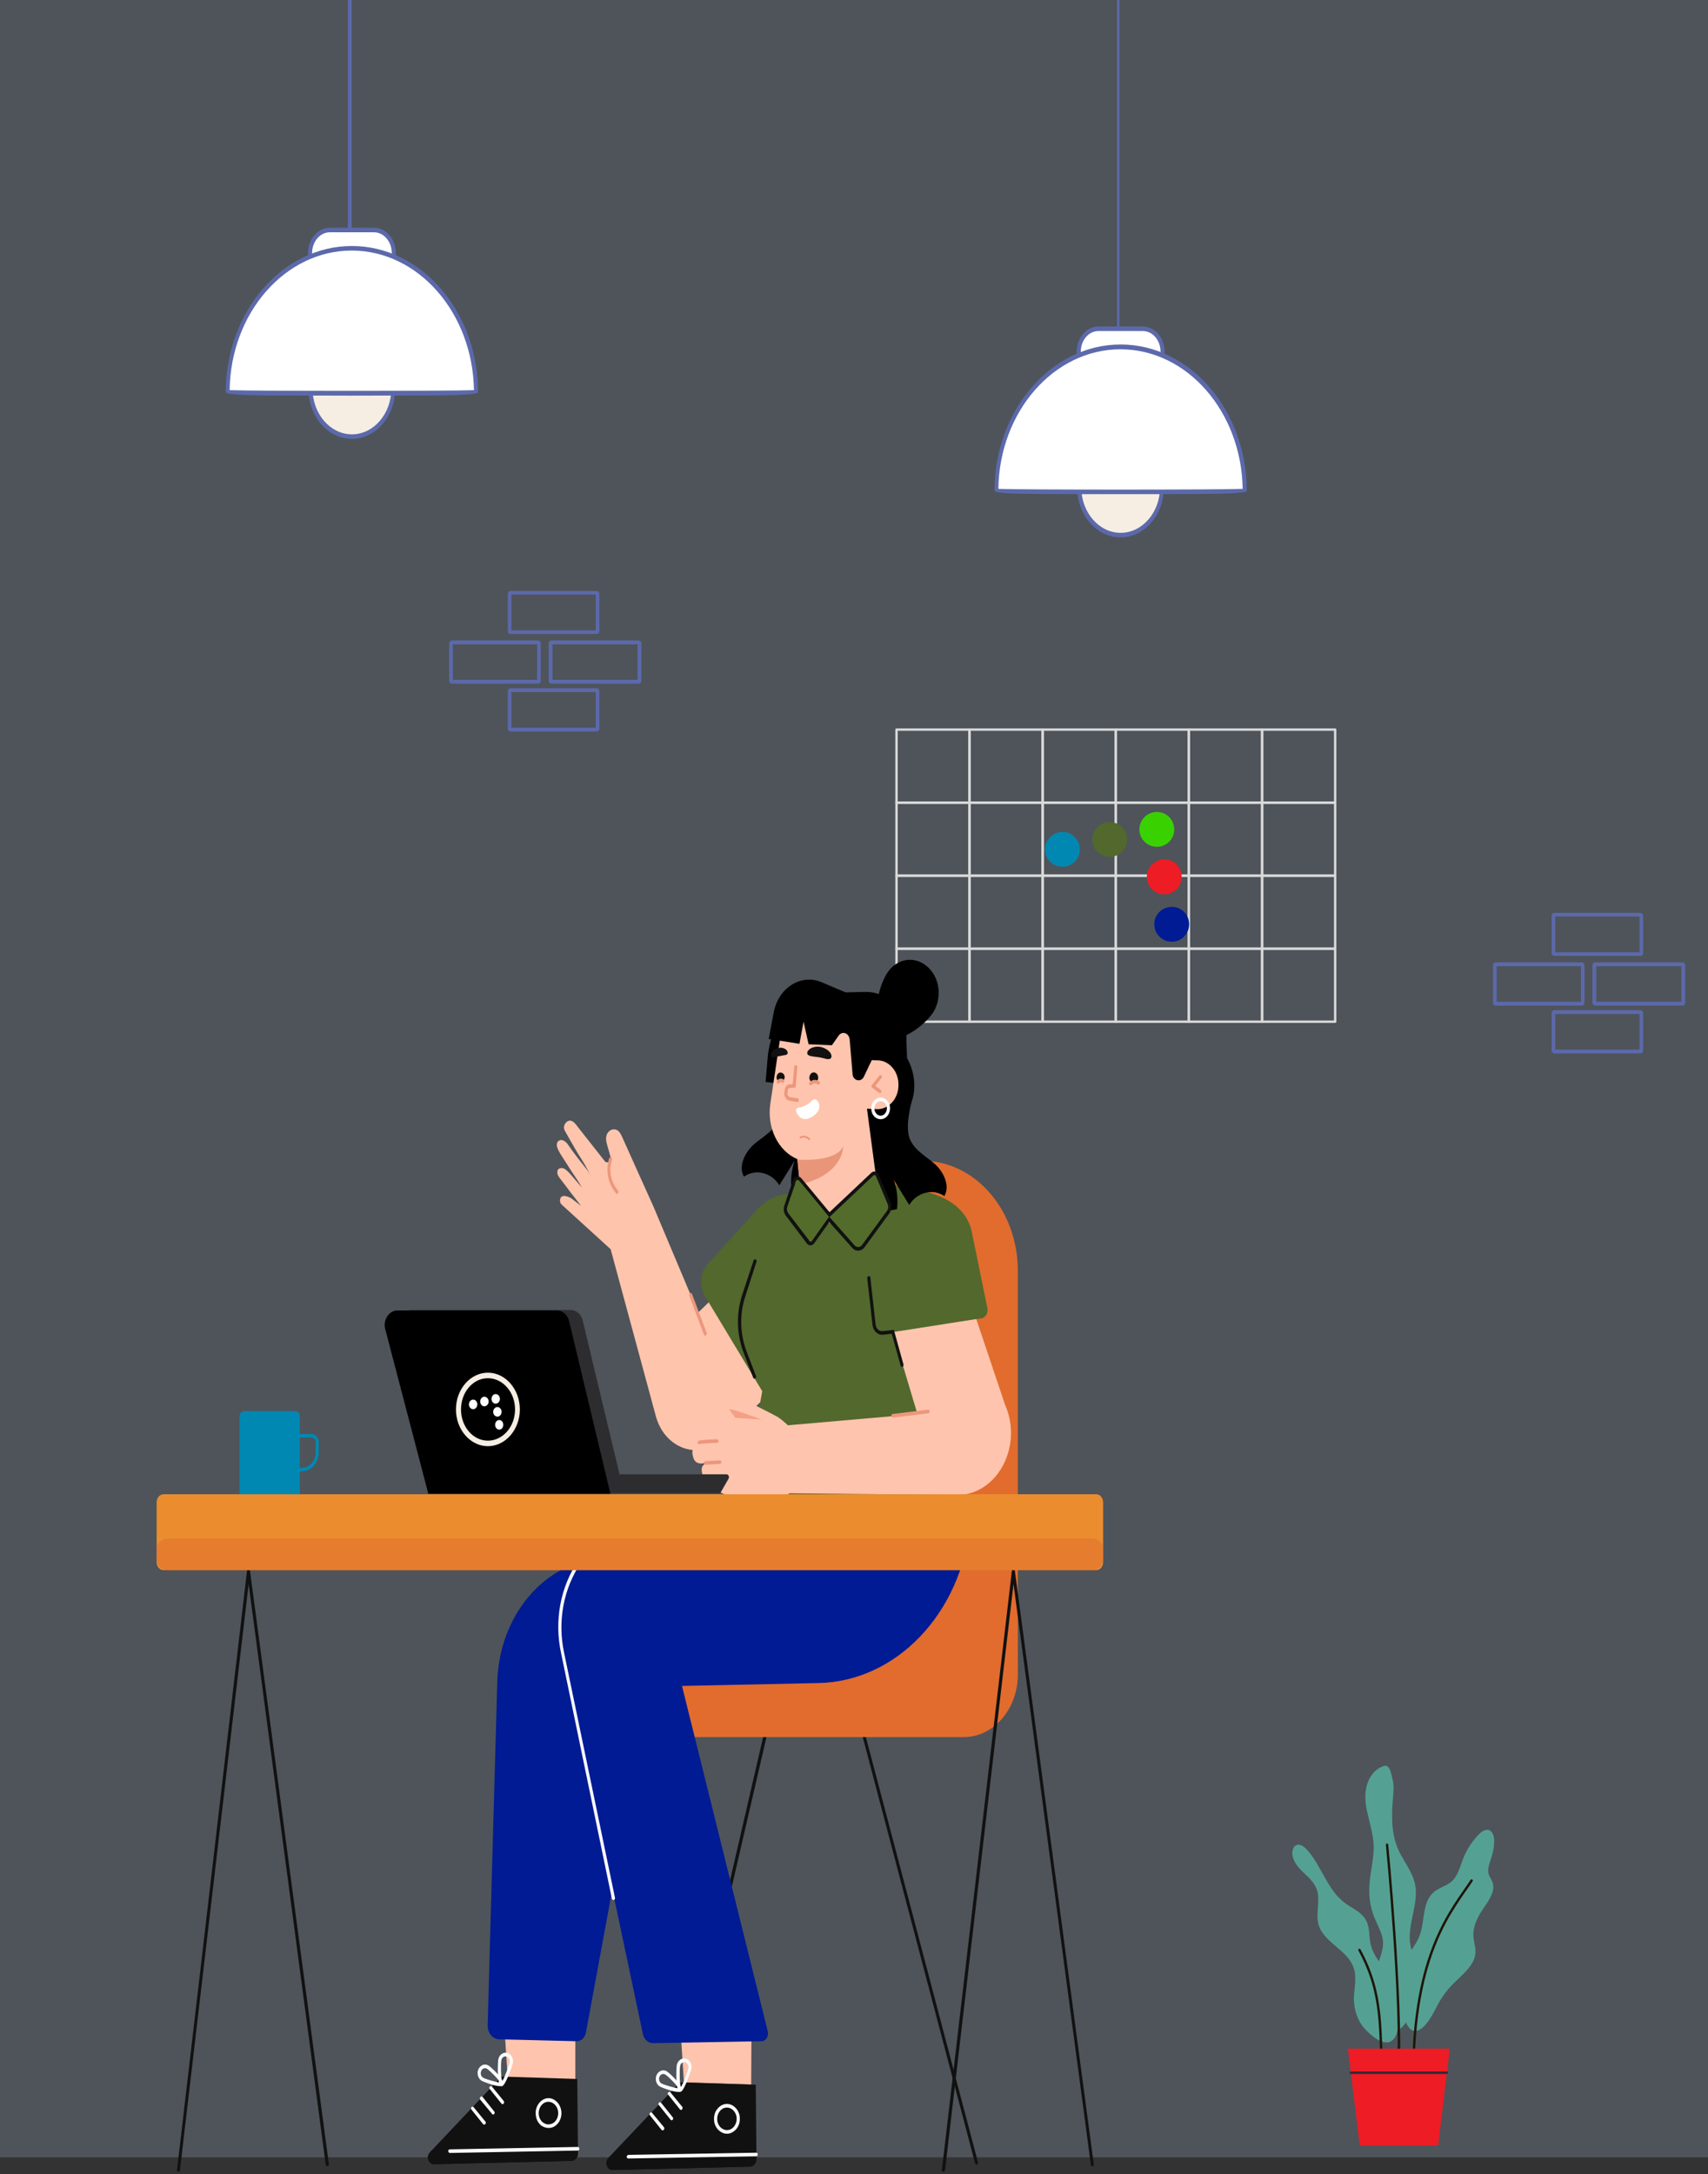 <svg version="1.2" xmlns="http://www.w3.org/2000/svg" viewBox="0 0 711 905" width="711" height="905">
	<rect x="0" y="0" width="711" height="905" fill="#333333" stroke="none"/>
	<title>Expertise-svg</title>
	<defs>
		<clipPath clipPathUnits="userSpaceOnUse" id="cp1">
			<path d="m372.5 303h184v123h-184z"/>
		</clipPath>
		<clipPath clipPathUnits="userSpaceOnUse" id="cp2">
			<path d="m65.21 399.54h394.02v504.5h-394.02z"/>
		</clipPath>
		<clipPath clipPathUnits="userSpaceOnUse" id="cp3">
			<path d="m94-44.07h105v226.77h-105z"/>
		</clipPath>
		<clipPath clipPathUnits="userSpaceOnUse" id="cp4">
			<path d="m621.5 380h80v58.48h-80z"/>
		</clipPath>
		<clipPath clipPathUnits="userSpaceOnUse" id="cp5">
			<path d="m187 246h80v58.48h-80z"/>
		</clipPath>
		<clipPath clipPathUnits="userSpaceOnUse" id="cp6">
			<path d="m538 735h84v158h-84z"/>
		</clipPath>
	</defs>
	<style>
		.s0 { opacity: .2;fill: #bad9f8 } 
		.s1 { fill: none;stroke: #d9d9d9;stroke-linecap: round;stroke-linejoin: round } 
		.s2 { fill: #52682d } 
		.s3 { fill: #39d200 } 
		.s4 { fill: #ee1c25 } 
		.s5 { fill: #001b94 } 
		.s6 { fill: #0188b2 } 
		.s7 { fill: #111111 } 
		.s8 { fill: #e16c2e } 
		.s9 { fill: #ffc4ad } 
		.s10 { opacity: .2;fill: #ffc4ad } 
		.s11 { fill: #ec977d } 
		.s12 { fill: #ffffff } 
		.s13 { opacity: .4;fill: #e06a4b } 
		.s14 { fill: #e06a4b } 
		.s15 { fill: #000000 } 
		.s16 { fill: #e8957a } 
		.s17 { fill: #546c2b } 
		.s18 { fill: #eb8d2e } 
		.s19 { opacity: .5;fill: #e16c2e } 
		.s20 { fill: #2d2d30 } 
		.s21 { fill: #f6eee3 } 
		.s22 { fill: #5c69ab } 
		.s23 { fill: #54a194 } 
		.s24 { fill: none;stroke: #1e1609;stroke-linecap: round;stroke-linejoin: round } 
		.s25 { fill: none;stroke: #332737;stroke-linecap: round;stroke-linejoin: round } 
	</style>
	<path id="Layer" class="s0" d="m-21-2h774v900h-774z"/>
	<g id="Clip-Path" clip-path="url(#cp1)">
		<g id="Layer">
			<path id="Layer" fill-rule="evenodd" class="s1" d="m403.6 303.7h-30.4v30.4h30.4z"/>
			<path id="Layer" fill-rule="evenodd" class="s1" d="m434 303.7h-30.4v30.4h30.4z"/>
			<path id="Layer" fill-rule="evenodd" class="s1" d="m464.5 303.7h-30.4v30.4h30.4z"/>
			<path id="Layer" fill-rule="evenodd" class="s1" d="m494.9 303.7h-30.4v30.4h30.4z"/>
			<path id="Layer" fill-rule="evenodd" class="s1" d="m525.4 303.7h-30.5v30.4h30.5z"/>
			<path id="Layer" fill-rule="evenodd" class="s1" d="m555.8 303.7h-30.4v30.4h30.4z"/>
			<path id="Layer" fill-rule="evenodd" class="s1" d="m403.6 334.1h-30.4v30.4h30.4z"/>
			<path id="Layer" fill-rule="evenodd" class="s1" d="m434 334.1h-30.4v30.4h30.4z"/>
			<path id="Layer" fill-rule="evenodd" class="s1" d="m464.5 334.1h-30.4v30.4h30.4z"/>
			<path id="Layer" fill-rule="evenodd" class="s1" d="m494.9 334.1h-30.4v30.4h30.4z"/>
			<path id="Layer" fill-rule="evenodd" class="s1" d="m525.4 334.1h-30.5v30.4h30.5z"/>
			<path id="Layer" fill-rule="evenodd" class="s1" d="m555.8 334.1h-30.4v30.4h30.4z"/>
			<path id="Layer" fill-rule="evenodd" class="s1" d="m403.6 364.5h-30.4v30.4h30.4z"/>
			<path id="Layer" fill-rule="evenodd" class="s1" d="m434 364.5h-30.4v30.4h30.4z"/>
			<path id="Layer" fill-rule="evenodd" class="s1" d="m464.5 364.5h-30.4v30.4h30.4z"/>
			<path id="Layer" fill-rule="evenodd" class="s1" d="m494.9 364.5h-30.4v30.4h30.4z"/>
			<path id="Layer" fill-rule="evenodd" class="s1" d="m525.4 364.5h-30.5v30.4h30.5z"/>
			<path id="Layer" fill-rule="evenodd" class="s1" d="m555.8 364.5h-30.4v30.4h30.4z"/>
			<path id="Layer" fill-rule="evenodd" class="s1" d="m403.6 394.9h-30.4v30.4h30.4z"/>
			<path id="Layer" fill-rule="evenodd" class="s1" d="m434 394.9h-30.4v30.4h30.4z"/>
			<path id="Layer" fill-rule="evenodd" class="s1" d="m464.5 394.9h-30.4v30.4h30.4z"/>
			<path id="Layer" fill-rule="evenodd" class="s1" d="m494.9 394.9h-30.4v30.4h30.4z"/>
			<path id="Layer" fill-rule="evenodd" class="s1" d="m525.4 394.9h-30.5v30.4h30.5z"/>
			<path id="Layer" fill-rule="evenodd" class="s1" d="m555.8 394.9h-30.4v30.4h30.4z"/>
			<path id="Layer" class="s2" d="m461.9 356.7c-4 0-7.2-3.3-7.2-7.3 0-4 3.2-7.2 7.2-7.2 4 0 7.3 3.2 7.3 7.2 0 4-3.3 7.3-7.3 7.3z"/>
			<path id="Layer" class="s3" d="m481.6 352.5c-4 0-7.3-3.2-7.3-7.2 0-4.1 3.3-7.3 7.3-7.3 4 0 7.2 3.2 7.2 7.3 0 4-3.2 7.2-7.2 7.2z"/>
			<path id="Layer" class="s4" d="m484.7 372.3c-4 0-7.3-3.3-7.3-7.3 0-4 3.3-7.3 7.3-7.3 4 0 7.2 3.3 7.2 7.3 0 4-3.2 7.3-7.2 7.3z"/>
			<path id="Layer" class="s5" d="m487.8 392c-4 0-7.3-3.2-7.3-7.3 0-4 3.3-7.2 7.3-7.2 4 0 7.2 3.2 7.2 7.2 0 4.1-3.2 7.3-7.2 7.3z"/>
			<path id="Layer" class="s6" d="m442.3 360.8c-4 0-7.3-3.2-7.3-7.2 0-4 3.3-7.3 7.3-7.3 4 0 7.2 3.3 7.2 7.3 0 4-3.2 7.2-7.2 7.2z"/>
		</g>
	</g>
	<g id="Clip-Path" clip-path="url(#cp2)">
		<g id="Layer">
			<path id="Layer" class="s7" d="m277 902.7c0 0-0.1 0-0.2 0-0.3-0.1-0.6-0.5-0.4-0.9l42.1-182.3c0.1-0.4 0.5-0.6 0.8-0.5 0.4 0.1 0.6 0.5 0.5 0.9l-42.2 182.3c-0.1 0.3-0.3 0.5-0.6 0.5z"/>
			<path id="Layer" class="s7" d="m406.5 901c-0.3 0-0.6-0.2-0.6-0.5l-47.6-180.6c-0.1-0.4 0.1-0.8 0.4-0.9 0.4-0.1 0.7 0.1 0.8 0.5l47.6 180.6c0.1 0.4-0.1 0.8-0.4 0.9q-0.1 0-0.2 0z"/>
			<path id="Layer" class="s8" d="m384 483.2h-21.2c-21.9 0-39.7 20.5-39.7 45.8v168.1h-39.6v26h117.7c12.4 0 22.5-11.7 22.5-26v-168.1c0-25.3-17.8-45.8-39.7-45.8z"/>
			<path id="Layer" class="s9" d="m308.8 528.8l-18.2 17.6-17.9-42.5q-0.4-0.9-0.8-1.9c-4.3-9.6-8.7-19.2-13-28.9-0.3-0.7-0.7-1.4-1.2-2-0.7-0.8-1.8-1.2-2.8-0.9-1 0.2-1.9 1.1-2.3 2.1-0.5 1.3-0.3 2.8 0.1 4.1 0.5 1.8 1 3.5 1.5 5.3 0.4 1.7-1.4 2.9-2.5 1.6q-5.8-7.3-11.5-14.6c-0.7-1-1.6-2-2.7-2.2-1.5-0.2-3 1.6-2.7 3.3 0.2 0.7 0.5 1.3 0.9 1.9 2.2 3.8 4.2 7.6 6.6 11.2 1.8 2.8 2.6 4.9 4 6.8-0.5-0.6-1.1-1.6-1.6-2.3-2.9-3.7-5.9-7.4-8.6-11.4-0.5-0.6-1.2-1.1-1.8-1.3-0.4-0.2-0.9-0.2-1.3 0-0.4 0.1-0.8 0.4-1 0.9-0.3 0.6-0.2 1.2-0.1 1.8 0.3 1 0.8 1.9 1.3 2.8 1.5 2.4 3.1 4.8 4.6 7.2 1.6 2.4 3.3 4.8 4.7 7.4-0.4-0.7-1-1.3-1.5-1.9q-1.6-1.9-3.2-3.7c-1.1-1.2-2.3-2.8-3.9-3-0.7 0-1.5 0.3-1.8 1-0.1 0.4-0.1 0.8-0.1 1.1 0.2 1.2 1 2.1 1.7 3q1 1.3 2 2.6 1.9 2.6 3.9 5.1 1.2 1.5 2.3 3l-3.6-2.8c-1.4-1.1-4.3-2.2-5-0.4-0.4 1-0.1 2.2 0.7 2.8l20.2 18.4 18.9 69.8c3.9 13.6 18.5 18.3 27.9 9l28.5-27.9-20.7-42.1z"/>
			<path id="Layer" class="s10" d="m308.8 528.8l-18.2 17.6-17.9-42.5q-0.4-0.9-0.8-1.9c-4.3-9.6-8.7-19.2-13-28.9-0.3-0.7-0.7-1.4-1.2-2-0.7-0.8-1.8-1.2-2.8-0.9-1 0.2-1.9 1.1-2.3 2.1-0.5 1.3-0.3 2.8 0.1 4.1 0.5 1.8 1 3.5 1.5 5.3 0.4 1.7-1.4 2.9-2.5 1.6q-5.8-7.3-11.5-14.6c-0.7-1-1.6-2-2.7-2.2-1.5-0.2-3 1.6-2.7 3.3 0.2 0.7 0.5 1.3 0.9 1.9 2.2 3.8 4.2 7.6 6.6 11.2 1.8 2.8 2.6 4.9 4 6.8-0.5-0.6-1.1-1.6-1.6-2.3-2.9-3.7-5.9-7.4-8.6-11.4-0.5-0.6-1.2-1.1-1.8-1.3-0.4-0.2-0.9-0.2-1.3 0-0.4 0.1-0.8 0.4-1 0.9-0.3 0.6-0.2 1.2-0.1 1.8 0.3 1 0.8 1.9 1.3 2.8 1.5 2.4 3.1 4.8 4.6 7.2 1.6 2.4 3.3 4.8 4.7 7.4-0.4-0.7-1-1.3-1.5-1.9q-1.6-1.9-3.2-3.7c-1.1-1.2-2.3-2.8-3.9-3-0.7 0-1.5 0.3-1.8 1-0.1 0.4-0.1 0.8-0.1 1.1 0.2 1.2 1 2.1 1.7 3q1 1.3 2 2.6 1.9 2.6 3.9 5.1 1.2 1.5 2.3 3l-3.6-2.8c-1.4-1.1-4.3-2.2-5-0.4-0.4 1-0.1 2.2 0.7 2.8l20.2 18.4 18.9 69.8c3.9 13.6 18.5 18.3 27.9 9l28.5-27.9-20.7-42.1z"/>
			<path id="Layer" class="s11" d="m256.8 497q-0.2 0-0.4-0.3c-5.7-7-2.8-14.5-2.8-14.6q0.2-0.2 0.4-0.3 0.2-0.1 0.5 0 0.2 0.1 0.3 0.4 0.1 0.3 0 0.6c-0.1 0.2-2.6 6.6 2.5 12.9 0.1 0.2 0.2 0.4 0.1 0.5q0 0.4-0.2 0.6 0 0.1-0.2 0.1-0.1 0.1-0.2 0.1z"/>
			<path id="Layer" class="s11" d="m293.6 556c-0.3 0-0.5-0.2-0.6-0.5l-6.1-16.2c-0.1-0.3 0-0.8 0.3-1 0.4-0.1 0.8 0 0.9 0.4l6.1 16.2c0.1 0.4 0 0.8-0.4 1q-0.1 0.1-0.2 0.1z"/>
			<path id="Layer" class="s2" d="m404.4 512.2c-3.2-12.8-17.1-16.6-28.5-17.8-3-1.4-6.4-1.9-10.4-1.3l-20.7 16.2-13.3-12.1c-6.5-1.2-12.3 1.8-16.8 6.8l-20.1 22.2c-3.2 3.4-3.6 9.3-1.1 13.4l23.8 39.5-8.6 48 80.8-1.6 3.2-74.3 15.7-2.4c1.8-0.2 3.1-2.3 2.6-4.4-1.9-9.2-6.5-31.7-6.6-32.2z"/>
			<path id="Layer" class="s9" d="m239.5 849.3v17.4l-28.1-0.8-1.1-17.1z"/>
			<path id="Layer" class="s7" d="m208.7 864.4l-4.4 4.7-25.4 26.9c-1.6 1.7-0.5 5 1.8 4.9l57.2-1.4c1.5 0 2.7-1.5 2.7-3.2l-0.3-30.9-31.6-1z"/>
			<path id="Layer" class="s7" d="m179 896l0.8-1c0.5 0.5 1 0.8 1.7 0.8l57.2-1.4c0.7 0 1.4-0.3 1.8-0.9l0.1 2.8c0 1.7-1.2 3.2-2.7 3.2l-57.2 1.4c-2.3 0.1-3.4-3.2-1.7-4.9z"/>
			<path id="Layer" class="s12" d="m187.3 896.2c-0.4 0-0.7-0.4-0.7-0.8 0-0.4 0.3-0.7 0.6-0.7l53.3-1c0.4 0 0.6 0.3 0.7 0.7 0 0.5-0.3 0.8-0.7 0.8l-53.2 1z"/>
			<path id="Layer" fill-rule="evenodd" class="s12" d="m228.3 885.8c-1 0-2.1-0.4-3-1-1.2-1-2-2.4-2.2-4-0.3-1.6 0-3.3 0.8-4.6 0.8-1.4 2-2.3 3.4-2.7 1.4-0.3 2.8 0 4 1 1.2 0.9 2 2.3 2.3 3.9 0.3 1.6 0 3.3-0.8 4.7-0.8 1.3-2 2.3-3.4 2.6q-0.6 0.1-1.1 0.1zm0-10.9q0 0 0 0 0 0 0 0zm-0.8 0.1c-2.2 0.5-3.6 3-3.2 5.5 0.2 1.2 0.8 2.3 1.7 3 1 0.7 2 1 3.1 0.7 1.1-0.2 2-0.9 2.6-2 0.6-1 0.8-2.3 0.6-3.5-0.4-2.2-2.1-3.8-4-3.8q-0.4 0-0.8 0.1z"/>
			<path id="Layer" class="s12" d="m209.2 875.9c-0.2 0-0.4-0.1-0.5-0.3l-4.8-6c-0.3-0.3-0.3-0.7 0-1 0.3-0.3 0.7-0.3 0.9 0l4.9 6c0.2 0.3 0.2 0.8-0.1 1.1q-0.2 0.2-0.4 0.2z"/>
			<path id="Layer" class="s12" d="m205.3 880.2c-0.2 0-0.4-0.1-0.5-0.3l-4.9-5.9c-0.2-0.3-0.2-0.8 0.1-1.1 0.2-0.3 0.7-0.3 0.9 0l4.8 6c0.3 0.3 0.3 0.8 0 1.1q-0.2 0.2-0.4 0.2z"/>
			<path id="Layer" class="s12" d="m201.6 884.4c-0.2 0-0.4-0.1-0.5-0.2l-4.8-6c-0.3-0.3-0.3-0.8 0-1.1 0.3-0.3 0.7-0.2 0.9 0.1l4.9 6c0.2 0.3 0.2 0.7-0.1 1q-0.2 0.2-0.4 0.2z"/>
			<path id="Layer" fill-rule="evenodd" class="s12" d="m209 868.4q-0.2 0-0.4-0.1c-1.9-1.1-1.3-10.3-1.2-10.9 0.3-1.9 1.9-3.2 3.6-2.9 0.8 0.2 1.5 0.7 2 1.5 0.5 0.8 0.6 1.7 0.5 2.7-0.2 1.1-2.9 8.8-4.2 9.5q-0.1 0.2-0.3 0.2zm1.4-12.4c-0.8 0-1.6 0.7-1.7 1.7-0.3 1.7-0.2 7.1 0.3 8.8 1-1.6 3-6.8 3.2-8.1 0.1-0.5 0-1.1-0.3-1.6-0.3-0.4-0.7-0.7-1.1-0.8q-0.2 0-0.4 0z"/>
			<path id="Layer" fill-rule="evenodd" class="s12" d="m208.2 868.4c-2.4 0-7.4-2-7.8-2.3-1.5-1-2-3.2-1.2-4.9 0.5-0.8 1.1-1.4 1.9-1.7 0.8-0.2 1.7-0.1 2.4 0.4 1 0.7 5.5 4.8 5.9 6.9 0.2 0.6 0 0.9-0.1 1.2-0.1 0.3-0.5 0.4-1.1 0.4zm-6.3-7.5q-0.2 0-0.5 0.1c-0.4 0.1-0.8 0.5-1 0.9-0.5 1-0.3 2.3 0.6 2.9 1 0.7 5.7 2 7.2 2.1-0.5-1.2-4.1-4.8-5.4-5.7q-0.4-0.3-0.9-0.3z"/>
			<path id="Layer" class="s9" d="m312.8 848.8l-0.1 18.9-28-0.9-1.1-17.1z"/>
			<path id="Layer" class="s7" d="m283 866.8l-4.4 4.7-25.4 26.8c-1.6 1.8-0.5 5 1.8 5l57.2-1.4c1.5 0 2.7-1.5 2.7-3.2l-0.3-30.9-31.6-1z"/>
			<path id="Layer" class="s7" d="m253.2 898.4l0.9-1c0.5 0.5 1 0.8 1.7 0.8l57.2-1.4c0.7 0 1.4-0.4 1.8-0.9l0.1 2.8c0 1.7-1.2 3.2-2.7 3.2l-57.2 1.4c-2.3 0.1-3.4-3.2-1.8-4.9z"/>
			<path id="Layer" class="s12" d="m261.5 898.5c-0.3 0-0.6-0.3-0.6-0.7 0-0.4 0.3-0.7 0.6-0.8l53.3-0.9c0.4 0 0.6 0.3 0.6 0.7 0 0.4-0.2 0.8-0.6 0.8l-53.2 0.9z"/>
			<path id="Layer" fill-rule="evenodd" class="s12" d="m302.6 888.2c-1.1 0-2.1-0.4-3-1.1-1.2-0.9-2-2.3-2.3-3.9-0.2-1.6 0-3.3 0.8-4.6 0.9-1.4 2.1-2.4 3.5-2.7 1.4-0.3 2.8 0 4 1 1.2 0.9 2 2.3 2.3 3.9 0.2 1.6 0 3.3-0.8 4.6-0.8 1.4-2.1 2.3-3.5 2.7q-0.5 0.1-1 0.1zm0-10.9q0 0 0 0 0 0 0 0zm-0.8 0.1c-2.2 0.5-3.6 3-3.2 5.5 0.4 2.5 2.6 4.2 4.8 3.7 2.2-0.5 3.6-3 3.2-5.5-0.4-2.2-2.1-3.8-4-3.8q-0.4 0-0.8 0.1z"/>
			<path id="Layer" class="s12" d="m283.5 878.3c-0.2 0-0.4-0.1-0.5-0.3l-4.8-6c-0.3-0.3-0.3-0.8 0-1 0.3-0.3 0.7-0.3 0.9 0l4.9 6c0.2 0.3 0.2 0.8-0.1 1.1q-0.2 0.2-0.4 0.2z"/>
			<path id="Layer" class="s12" d="m279.6 882.6c-0.2 0-0.4-0.1-0.5-0.3l-4.8-6c-0.3-0.3-0.3-0.7 0-1 0.3-0.3 0.7-0.3 0.9 0l4.8 6c0.3 0.3 0.3 0.8 0 1.1q-0.2 0.2-0.4 0.2z"/>
			<path id="Layer" class="s12" d="m275.9 886.8c-0.2 0-0.4-0.1-0.5-0.2l-4.8-6c-0.3-0.3-0.3-0.8 0-1.1 0.3-0.3 0.7-0.3 0.9 0.1l4.9 5.9c0.2 0.3 0.2 0.8-0.1 1.1q-0.2 0.2-0.4 0.2z"/>
			<path id="Layer" fill-rule="evenodd" class="s12" d="m283.3 870.7q-0.2 0-0.4 0c-1.9-1.1-1.3-10.3-1.2-10.9 0.3-1.9 1.9-3.2 3.6-2.9 1.7 0.4 2.8 2.2 2.5 4.2-0.2 1.1-2.9 8.8-4.2 9.5q-0.2 0.2-0.4 0.1zm1.5-12.3c-0.8 0-1.6 0.7-1.7 1.7-0.3 1.7-0.2 7.1 0.3 8.8 1-1.6 3-6.8 3.2-8.1 0.2-1.1-0.5-2.2-1.4-2.4q-0.2 0-0.4 0z"/>
			<path id="Layer" fill-rule="evenodd" class="s12" d="m282.4 870.8q0 0 0.1 0 0 0 0 0zm-7.8-2.3c-0.8-0.5-1.3-1.3-1.5-2.2-0.2-0.9-0.1-1.9 0.3-2.7 0.9-1.7 2.8-2.3 4.3-1.3 1 0.7 5.5 4.8 5.9 6.9 0.1 0.6 0 0.9-0.1 1.2-0.1 0.3-0.6 0.4-1.1 0.4-2.4 0-7.4-2-7.8-2.3zm1.5-5.2c-0.6 0-1.2 0.4-1.5 1-0.3 0.5-0.3 1.1-0.2 1.6 0.1 0.5 0.4 1 0.8 1.3 1 0.6 5.7 2 7.2 2.1-0.5-1.2-4.1-4.9-5.4-5.7q-0.4-0.3-0.9-0.3z"/>
			<path id="Layer" class="s7" d="m314.1 573.9c-0.3 0-0.5-0.2-0.6-0.5l-3.9-10.2c-3-7.8-3.2-16.4-0.6-24.3l4.7-14.2c0.1-0.4 0.5-0.6 0.9-0.4 0.3 0.1 0.5 0.6 0.3 0.9l-4.6 14.3c-2.5 7.5-2.3 15.7 0.5 23.1l3.9 10.2c0.1 0.4 0 0.9-0.4 1q-0.1 0.1-0.2 0.1z"/>
			<path id="Layer" fill-rule="evenodd" class="s9" d="m418.4 584.8c7.6 17.3-3.4 37.7-20.1 37.5l-69.6-0.7c-2 1.2-4 2-5.7 1.9l-20-1.3c-3.7 0-6.6-4.3-4.2-6-2.8 0.9-6.1 0.6-6.6-3.4-0.5-2.2 0.6-3.3 2.2-4-2.6 0.7-5.2 0.8-5.9-2.5-1.1-3.5 1.1-5.1 3.6-6-1.8 0.2-3.6-0.2-4.1-2.6-0.9-7.2 7.1-6.9 11.9-7.3 2.2-0.1 4.3-0.1 6.2-0.2-1.5-1.9-3-3.8-3.8-6.2-0.3-0.7-0.5-1.7-0.1-2.4 0.3-0.5 0.8-0.8 1.4-0.9 0.5 0 1 0.1 1.6 0.3 4.9 1.5 18.5 8.8 18.5 8.8 1.5 1 2.9 2.2 4.3 3.5l53.9-4.7-10.2-34.1 34.7-5.4 12 35.7zm-120 22.8q-0.5 0.1-1.1 0.3 0.6-0.2 1.1-0.3z"/>
			<path id="Layer" class="s13" d="m306.1 590.2l10.9 0.7c0 0-11.5-4.4-13.5-4.3z"/>
			<path id="Layer" class="s11" d="m291.1 601.2c-0.3 0-0.6-0.2-0.7-0.5-0.1-0.4 0.1-0.9 0.5-1 1-0.4 6.5-0.5 7.5-0.6 0.4 0 0.7 0.4 0.7 0.8 0 0.4-0.3 0.7-0.6 0.7-2.5 0.1-6.6 0.3-7.3 0.5q-0.1 0.1-0.2 0.1z"/>
			<path id="Layer" class="s11" d="m293.8 609.7c-0.4 0-0.7-0.3-0.7-0.7 0-0.5 0.3-0.8 0.7-0.8l5.9-0.3c0.3 0 0.6 0.3 0.6 0.7 0 0.4-0.2 0.8-0.6 0.8l-5.9 0.3z"/>
			<path id="Layer" class="s14" d="m298.8 617c-0.4 0-0.6-0.3-0.7-0.7 0-0.4 0.3-0.8 0.6-0.8l3.2-0.2c0.4-0.1 0.7 0.2 0.7 0.7 0 0.4-0.3 0.7-0.6 0.8l-3.2 0.2q0 0 0 0z"/>
			<path id="Layer" class="s11" d="m371.7 590.1c-0.3 0-0.6-0.3-0.6-0.7-0.1-0.4 0.2-0.8 0.5-0.8l14.7-1.8c0.4-0.1 0.7 0.2 0.7 0.6 0.1 0.4-0.2 0.8-0.5 0.9l-14.7 1.8c0 0-0.1 0-0.1 0z"/>
			<path id="Layer" class="s5" d="m271.9 633.1c-12.7-0.2-23.8 6.7-30.8 17.3-19.3 5.9-33.5 26-34.1 49.9l-4 142.7c-0.1 3.2 2.1 5.9 4.9 5.9l32.2 0.8c1.8 0 3.4-1.5 3.8-3.6l11-59.6 12.7 60.1c0.4 2.3 2.2 3.9 4.3 3.9l45-0.8c1.9 0 3.2-2 2.7-4.1l-35.7-143.8 56.7-1.2c32.5-0.6 59.6-29 63.3-66.3l-132-1.2z"/>
			<path id="Layer" class="s12" d="m255.3 790.9c-0.3 0-0.5-0.3-0.6-0.6l-21.1-102c-3-13.7-0.3-27.8 7.2-38.8 7.6-11.1 18.9-17.3 31.1-17.2l132 1.3c0.3 0 0.6 0.3 0.6 0.7 0 0.4-0.3 0.8-0.6 0.8l-132-1.3c-11.8-0.1-22.7 5.9-30 16.6-7.3 10.7-9.9 24.3-7.1 37.5l21.2 102.1c0.1 0.4-0.2 0.8-0.5 0.9q-0.1 0-0.2 0z"/>
			<path id="Layer" class="s15" d="m389 484.4c-3.7-3.2-8.4-5.6-10.3-10.4-2.1-5.2 0.8-15.4 0.8-15.4 2.1-5.8 1.1-12.8-1.9-18.1l-0.3-7.3q0.1-1.2 0-2.3c4.6-2.2 9-6.2 11.2-9.5 3.8-6.2 2.7-14.8-2.7-19.2-5.3-4.5-12.7-3.2-16.6 3-1.3 2.1-2.6 5.2-3.4 8.6q-2.5-0.9-5.4-0.9l-8.4 0.2-9.9-4.2c-8.6-3.7-18 2.2-20 12.4l-2.1 11.2 1 0.2c-0.8 2.6-1.3 5.4-1.5 8.3l-0.8 9.4 4.9 0.5c0.5 2.1 2.5 10.5 0.7 15-2 4.8-6.6 7.2-10.3 10.3-3.7 3.2-6.9 9.2-4.3 13.6 4.7-3.4 11.6-1.7 14.7 3.6q3.2-5.1 6.4-10.3c-1.3 3.8-1.8 8-1.3 12.1 4.8 1.2 9.8 1.2 14.6 0 0.5-0.2 1.1-0.4 1.6-0.7 1.6 0.9 3.2 1.8 4.8 2.8 0.9-3.3 2.2-6.4 3.8-9.2q0.8-0.5 1.5-1 0.1 5.9 0.1 11.7c0 1.2 0.1 2.4 0.8 3.3 0.5 0.7 1.3 1 2.1 1.2 4.8 1.2 9.8 1.2 14.6 0 0.5-4.1 0-8.3-1.3-12.1q3.2 5.2 6.4 10.4c3.1-5.3 10-7 14.6-3.7 2.6-4.4-0.5-10.4-4.2-13.6z"/>
			<path id="Layer" class="s9" d="m365.7 441.4l-2.8-0.1-3.3 6.9c-1.2 2.5-4.5 1.7-4.7-1.1l-1.2-14.4c-0.3-2.7-3.1-3.7-4.6-1.6l-2.8 4-9.7-0.4-2.1-9.4-1.7 9.2-8.2-1.3-3.9 26c-1.6 10.3 3.3 20 11.2 23.3l1.2 11.9c0.9 9.2 8.5 15.9 16.7 14.8h0.4c8.2-1.1 15.7-7.5 14.8-16.7l-4.1-31 4.1 0.2c4.8 0.2 8.9-4.2 9-9.7v-0.2c0.2-5.5-3.6-10.2-8.4-10.4z"/>
			<path id="Layer" class="s7" d="m323.3 448.1c-0.2 1 0.4 2 1.3 2.2 1 0.2 1.8-0.5 2-1.6 0.2-1-0.4-2-1.4-2.2-0.9-0.2-1.7 0.5-1.9 1.6z"/>
			<path id="Layer" class="s7" d="m336.9 448.7c0.1 1.2 1 2.1 2 2 1-0.1 1.8-1.1 1.7-2.3-0.1-1.2-0.9-2-2-2-1 0.1-1.7 1.2-1.7 2.3z"/>
			<path id="Layer" class="s11" d="m333.1 473.8q0.1 0.1 0.2 0c0.1 0 2-0.9 3.3 0.7 0.2 0.2 0.4 0.2 0.5 0 0.2-0.1 0.2-0.4 0.1-0.5-1.8-2.1-4.1-0.9-4.2-0.9-0.1 0.1-0.2 0.3-0.1 0.5q0 0.2 0.2 0.3z"/>
			<path id="Layer" class="s7" d="m345.4 440.8c-0.7 0.2-1.5 0-2.2-0.2-0.8-0.2-1.6-0.4-2.3-0.5-0.7-0.1-1.5-0.2-2.3-0.3-0.7-0.1-1.5-0.2-2.1-0.6-0.6-0.4-0.7-1.3 0.1-2.1 0.8-0.9 2.7-1.7 5-1.3 2.2 0.5 3.8 1.8 4.3 2.9 0.5 1.2 0.1 1.9-0.5 2.1z"/>
			<path id="Layer" class="s7" d="m321.5 440.1c0.4 0.1 1 0 1.5-0.2q0.8-0.2 1.6-0.3c0.4-0.1 1-0.2 1.5-0.3 0.6-0.1 1.1-0.1 1.5-0.4 0.4-0.3 0.4-1-0.1-1.7-0.6-0.7-1.9-1.3-3.5-1-1.5 0.3-2.6 1.4-2.9 2.3-0.3 0.9-0.1 1.5 0.4 1.6z"/>
			<path id="Layer" class="s9" d="m340.7 450.8c0 0-1.7-1.4-3.3 0.3z"/>
			<path id="Layer" class="s11" d="m337.4 451.8c-0.1 0-0.3-0.1-0.4-0.2-0.3-0.4-0.2-0.8 0-1.1 1.6-1.6 3.3-0.9 4.1-0.3 0.3 0.2 0.3 0.7 0.1 1-0.2 0.4-0.6 0.4-0.9 0.2-0.1-0.1-1.3-1-2.4 0.2q-0.2 0.2-0.5 0.2z"/>
			<path id="Layer" class="s9" d="m325.9 450c0 0-1-0.8-1.9 0.3z"/>
			<path id="Layer" class="s11" d="m324 451.1q-0.3 0-0.5-0.2c-0.2-0.3-0.2-0.8 0-1.1 1-1.2 2.2-0.8 2.7-0.4 0.3 0.2 0.4 0.7 0.2 1-0.2 0.4-0.6 0.5-0.9 0.2-0.1-0.1-0.6-0.3-1.1 0.2q-0.2 0.3-0.4 0.3z"/>
			<path id="Layer" class="s12" d="m339.9 457.9c-0.5-0.5-1.3-0.4-1.8 0.2-0.9 0.9-2.9 2.7-5.8 3-0.8 0.1-1.1 1.1-0.8 1.8 0.7 1.6 2.4 4.2 6.2 2.2 4.5-2.5 3.7-6.1 2.2-7.2z"/>
			<path id="Layer" class="s9" d="m331.3 444.1l-0.7 7.9-1.7 0.2c-0.8-0.2-1.5 0.5-1.6 1.3l-0.2 1.5c-0.1 1.2 0.6 2.3 1.6 2.4l3.2 0.6"/>
			<path id="Layer" class="s11" d="m331.9 458.7c0 0-0.1 0-0.1 0l-3.1-0.5c-1.4-0.2-2.4-1.7-2.2-3.3l0.2-1.5c0.1-0.6 0.3-1.1 0.8-1.5 0.4-0.4 0.9-0.6 1.5-0.5l1-0.1 0.6-7.3c0.1-0.4 0.4-0.7 0.7-0.6 0.4 0 0.7 0.4 0.6 0.8l-0.7 8.5-2.3 0.2c-0.3 0-0.5 0-0.6 0.2q-0.3 0.2-0.3 0.5l-0.2 1.5c-0.1 0.8 0.4 1.5 1.1 1.6l3.1 0.5c0.3 0.1 0.6 0.5 0.5 0.9 0 0.4-0.3 0.6-0.6 0.6z"/>
			<path id="Layer" class="s11" d="m366.3 455q-0.2 0-0.4-0.1l-2.8-2.1c-0.2-0.1-0.3-0.3-0.3-0.5-0.1-0.2 0-0.5 0.1-0.6l3.1-3.9c0.2-0.3 0.6-0.4 0.9-0.1 0.3 0.3 0.3 0.8 0 1.1l-2.5 3.2 2.2 1.7c0.3 0.2 0.4 0.7 0.2 1-0.1 0.2-0.3 0.4-0.5 0.4z"/>
			<path id="Layer" class="s16" d="m332 482.7c0 0 15.8 1.4 19-5.5 0 0 0.3 11.6-18 15.9l-1-10.3z"/>
			<path id="Layer" fill-rule="evenodd" class="s12" d="m366.6 465.9c-2.1 0-3.8-1.8-3.9-4.2-0.2-2.5 1.5-4.6 3.6-4.8 2.2-0.1 4.1 1.8 4.2 4.2 0 1.2-0.3 2.4-1 3.3-0.7 0.9-1.6 1.4-2.7 1.5q-0.1 0-0.2 0zm0-7.5c0 0-0.1 0-0.2 0-1.4 0.1-2.5 1.5-2.4 3.2 0.1 1.6 1.3 2.9 2.7 2.8 0.7 0 1.4-0.4 1.8-1 0.5-0.6 0.7-1.4 0.7-2.2-0.1-1.6-1.2-2.8-2.6-2.8z"/>
			<path id="Layer" class="s17" d="m370.1 500.9l-5-11.7c-0.3-0.8-1.3-1-2-0.4l-17.9 16.8-12.1-14.6c-1-1.2-2.6-0.3-2.7 1.5l-3.3 9.7c-0.4 1.1-0.2 2.4 0.5 3.3l8.5 11.2c0.5 1.2 1.9 1.3 2.5 0.1l6.6-9.2 10.2 11.6c1.1 1.1 3 0.9 3.9-0.4l10.4-14.2c0.8-1 0.9-2.5 0.4-3.7z"/>
			<path id="Layer" fill-rule="evenodd" class="s7" d="m357.2 520.6c-0.8 0-1.6-0.3-2.2-0.9l-9.8-11-6.1 8.6c-0.4 0.7-1 1.1-1.8 1.1-0.7 0-1.4-0.5-1.8-1.3l-8.4-11.1c-0.8-1.1-1.1-2.7-0.6-4.1l3.2-9.5c0.1-1.2 0.8-2.2 1.6-2.6 0.8-0.3 1.7 0 2.3 0.7l11.7 14.1 17.4-16.4c0.5-0.5 1.1-0.6 1.7-0.5 0.6 0.2 1.1 0.6 1.3 1.2l5 11.6c0.6 1.5 0.4 3.3-0.5 4.6l-10.4 14.2c-0.5 0.7-1.4 1.2-2.3 1.3q-0.1 0-0.3 0zm-12-14h0.1-0.1zm10.7 12c0.3 0.3 0.9 0.5 1.5 0.5 0.6-0.1 1.1-0.4 1.4-0.8l10.4-14.2c0.6-0.8 0.7-2 0.3-2.9l-4.9-11.7q-0.1-0.3-0.4-0.3c-0.2-0.1-0.5 0-0.6 0.1l-18.3 17.3zm-23.9-27.5q-0.1 0-0.2 0.1c-0.4 0.2-0.7 0.7-0.8 1.3v0.3l-3.3 9.6c-0.3 0.9-0.1 1.9 0.4 2.6l8.6 11.2c0.1 0.4 0.4 0.6 0.7 0.7q0.4 0 0.7-0.5l7-9.9-12.4-15q-0.3-0.3-0.7-0.3z"/>
			<path id="Layer" class="s7" d="m74.3 904c0 0 0 0-0.1 0-0.3 0-0.6-0.4-0.5-0.8l29.7-254.3 33.5 252c0.1 0.4-0.2 0.7-0.5 0.8-0.4 0.1-0.7-0.2-0.8-0.6l-32.1-241.7-28.6 244c0 0.4-0.3 0.6-0.6 0.6z"/>
			<path id="Layer" class="s7" d="m392.7 904c0 0 0 0-0.1 0-0.3 0-0.6-0.4-0.5-0.8l29.7-254.3 33.5 252c0.1 0.4-0.1 0.7-0.5 0.8-0.4 0.1-0.7-0.2-0.7-0.6l-32.2-241.7-28.5 244c-0.1 0.4-0.3 0.6-0.7 0.6z"/>
			<path id="Layer" class="s18" d="m456.4 622h-388.3c-1.6 0-2.9 1.5-2.9 3.4v24.9c0 1.8 1.3 3.3 2.9 3.3h388.3c1.5 0 2.8-1.5 2.8-3.3v-24.9c0-1.9-1.3-3.4-2.8-3.4z"/>
			<path id="Layer" class="s19" d="m454.6 640.4h-384.8c-2.5 0-4.6 2.1-4.6 4.6v4c0 2.6 2.1 4.6 4.6 4.6h384.8c2.6 0 4.6-2 4.6-4.6v-4c0-2.5-2-4.6-4.6-4.6z"/>
			<path id="Layer" class="s6" d="m125.7 612.5h-4.1c-0.4 0-0.7-0.3-0.7-0.7 0-0.4 0.3-0.8 0.7-0.8h4.1c3.1 0 5.7-2.9 5.7-6.5v-4.1c0-1.1-0.8-2-1.8-2h-8c-0.4 0-0.7-0.4-0.7-0.8 0-0.4 0.3-0.7 0.7-0.7h8c1.7 0 3.1 1.5 3.1 3.5v4.1c0 4.4-3.2 8-7 8z"/>
			<path id="Layer" class="s6" d="m101.8 587.4h21.2c1 0 1.8 0.9 1.8 2v32.6h-25.1v-32.3c0-1.3 0.9-2.3 2.1-2.3z"/>
			<path id="Layer" class="s20" d="m171.2 545.3h66.4c2.3 0 4.4 1.8 5 4.5l15.3 63.9h44.5c0.8 0 1.3 1 0.9 1.8l-3.5 6.1h-115.8l-17.9-68.4c-1.1-3.9 1.5-7.9 5.1-7.9z"/>
			<path id="Layer" class="s15" d="m178.3 621.8h75.8l-17.2-71.9c-0.6-2.6-2.7-4.4-5.1-4.4h-66.4c-3.5 0-6.1 4-5 7.9l17.9 68.4z"/>
			<path id="Layer" fill-rule="evenodd" class="s21" d="m203.1 602c-7.3 0-13.3-6.9-13.3-15.3 0-8.4 6-15.3 13.3-15.3 7.3 0 13.3 6.9 13.3 15.3 0 8.4-6 15.3-13.3 15.3zm0-28.3c-6.2 0-11.2 5.8-11.2 13 0 7.2 5 13 11.2 13 6.2 0 11.3-5.8 11.3-13 0-7.2-5.1-13-11.3-13z"/>
			<path id="Layer" class="s12" d="m201.6 585.4c-0.9 0-1.7-0.9-1.7-2 0-1.1 0.8-2 1.7-2 1 0 1.8 0.9 1.8 2 0 1.1-0.8 2-1.8 2z"/>
			<path id="Layer" class="s12" d="m206.3 584.3c-0.9 0-1.7-0.9-1.7-2 0-1.1 0.8-2 1.7-2 1 0 1.8 0.9 1.8 2 0 1.1-0.8 2-1.8 2z"/>
			<path id="Layer" class="s12" d="m207.1 589.7c-1 0-1.8-0.9-1.8-2 0-1.1 0.8-2 1.8-2 0.9 0 1.7 0.9 1.7 2 0 1.1-0.8 2-1.7 2z"/>
			<path id="Layer" class="s12" d="m207.8 595.1c-0.9 0-1.7-0.9-1.7-2 0-1.1 0.8-2 1.7-2 1 0 1.7 0.9 1.7 2 0 1.1-0.7 2-1.7 2z"/>
			<path id="Layer" class="s12" d="m197 586.6c-1 0-1.8-0.9-1.8-2 0-1.1 0.8-2 1.8-2 0.9 0 1.7 0.9 1.7 2 0 1.1-0.8 2-1.7 2z"/>
			<path id="Layer" class="s7" d="m375.5 569c-0.3 0-0.5-0.2-0.6-0.6l-3.7-13.2-3.5 0.4c-2.2 0.3-4.2-1.5-4.5-4.1l-2.2-19.5c0-0.4 0.3-0.8 0.6-0.8 0.4-0.1 0.7 0.2 0.7 0.6l2.2 19.6c0.2 1.7 1.5 2.9 3 2.7l4.6-0.5 4 14.4c0.1 0.4-0.1 0.8-0.4 0.9q-0.1 0.1-0.2 0.1z"/>
		</g>
	</g>
	<g id="Clip-Path" clip-path="url(#cp3)">
		<g id="Layer">
			<path id="Layer" class="s12" d="m155.7 115h-18.4c-4.5 0-8.2-4.3-8.2-9.6 0-5.3 3.7-9.6 8.2-9.6h18.4c4.5 0 8.2 4.3 8.2 9.6 0 5.3-3.7 9.6-8.2 9.6z"/>
			<path id="Layer" fill-rule="evenodd" class="s22" d="m155.7 115.9h-18.4c-5 0-9.1-4.7-9.1-10.5 0-5.8 4.1-10.6 9.1-10.6h18.4c5 0 9.1 4.8 9.1 10.6 0 5.8-4.1 10.5-9.1 10.5zm-18.4-19.2c-4.1 0-7.4 3.9-7.4 8.7 0 4.7 3.3 8.6 7.4 8.6h18.4c4.1 0 7.4-3.9 7.4-8.6 0-4.8-3.3-8.7-7.4-8.7z"/>
			<path id="Layer" class="s21" d="m146.5 181.7c9.5 0 17.2-8.9 17.2-19.9 0-11.1-7.7-20-17.2-20-9.5 0-17.2 8.9-17.2 20 0 11 7.7 19.9 17.2 19.9z"/>
			<path id="Layer" fill-rule="evenodd" class="s22" d="m146.5 182.7c-10 0-18.1-9.4-18.1-20.9 0-11.6 8.1-21 18.1-21 9.9 0 18 9.4 18 21 0 11.5-8.1 20.9-18 20.9zm0-39.9c-9 0-16.4 8.5-16.4 19 0 10.5 7.4 19 16.4 19 9 0 16.4-8.5 16.4-19 0-10.5-7.4-19-16.4-19z"/>
			<path id="Layer" class="s22" d="m146.4-2.2h-1.6v97.2h1.6z"/>
			<path id="Layer" class="s12" d="m198.2 163.3c0 0.5-103.4 0.5-103.4 0 0-33.1 23.2-59.9 51.7-59.9 28.5 0 51.7 26.8 51.7 59.9z"/>
			<path id="Layer" fill-rule="evenodd" class="s22" d="m145.7 164.7c-12.7 0-25.5-0.1-35-0.1q-16.7-0.2-16.7-1.3c0-33.6 23.6-60.9 52.5-60.9 28.9 0 52.5 27.3 52.5 60.9q0 1.1-17.3 1.3c-9.8 0-22.9 0.1-35.9 0.1zm-50.1-2.3c8.7 0.4 93 0.4 101.7 0-0.5-32.1-23.1-58.1-50.9-58.1-27.7 0-50.4 26-50.8 58.1z"/>
		</g>
	</g>
	<g id="Clip-Path" clip-path="url(#cp4)">
		<g id="Layer">
			<path id="Layer" fill-rule="evenodd" class="s22" d="m700.3 418.6h-36.2c-0.7 0-1.2-0.5-1.2-1.2v-15.6c0-0.6 0.5-1.2 1.2-1.2h36.2c0.7 0 1.2 0.6 1.2 1.2v15.6c0 0.7-0.5 1.2-1.2 1.2zm-35.8-1.6h35.4v-14.8h-35.4z"/>
			<path id="Layer" fill-rule="evenodd" class="s22" d="m658.4 418.6h-35.7c-0.7 0-1.2-0.5-1.2-1.2v-15.6c0-0.6 0.5-1.2 1.2-1.2h35.7c0.7 0 1.2 0.6 1.2 1.2v15.6c0 0.7-0.5 1.2-1.2 1.2zm-35.4-1.6h35.1v-14.8h-35.1z"/>
			<path id="Layer" fill-rule="evenodd" class="s22" d="m682.8 438.5h-35.7c-0.7 0-1.2-0.5-1.2-1.2v-15.6c0-0.6 0.5-1.2 1.2-1.2h35.7c0.7 0 1.2 0.6 1.2 1.2v15.6c0 0.7-0.5 1.2-1.2 1.2zm-35.4-1.6h35.1v-14.8h-35.1z"/>
			<path id="Layer" fill-rule="evenodd" class="s22" d="m682.8 397.9h-35.7c-0.7 0-1.2-0.5-1.2-1.1v-15.6c0-0.7 0.5-1.2 1.2-1.2h35.7c0.7 0 1.2 0.5 1.2 1.2v15.6c0 0.6-0.5 1.1-1.2 1.1zm-35.4-1.5h35.1v-14.9h-35.1z"/>
		</g>
	</g>
	<g id="Clip-Path" clip-path="url(#cp5)">
		<g id="Layer">
			<path id="Layer" fill-rule="evenodd" class="s22" d="m265.8 284.6h-36.2c-0.7 0-1.2-0.5-1.2-1.2v-15.6c0-0.6 0.5-1.2 1.2-1.2h36.2c0.7 0 1.2 0.6 1.2 1.2v15.6c0 0.7-0.5 1.2-1.2 1.2zm-35.8-1.6h35.4v-14.8h-35.4z"/>
			<path id="Layer" fill-rule="evenodd" class="s22" d="m223.9 284.6h-35.7c-0.7 0-1.2-0.5-1.2-1.2v-15.6c0-0.6 0.5-1.2 1.2-1.2h35.7c0.7 0 1.2 0.6 1.2 1.2v15.6c0 0.7-0.5 1.2-1.2 1.2zm-35.4-1.6h35.1v-14.8h-35.1z"/>
			<path id="Layer" fill-rule="evenodd" class="s22" d="m248.3 304.5h-35.7c-0.7 0-1.2-0.5-1.2-1.2v-15.6c0-0.6 0.5-1.2 1.2-1.2h35.7c0.7 0 1.2 0.6 1.2 1.2v15.6c0 0.7-0.5 1.2-1.2 1.2zm-35.4-1.6h35.1v-14.8h-35.1z"/>
			<path id="Layer" fill-rule="evenodd" class="s22" d="m248.3 263.9h-35.7c-0.7 0-1.2-0.5-1.2-1.1v-15.6c0-0.7 0.5-1.2 1.2-1.2h35.7c0.7 0 1.2 0.5 1.2 1.2v15.6c0 0.6-0.5 1.1-1.2 1.1zm-35.4-1.5h35.1v-14.9h-35.1z"/>
		</g>
	</g>
	<g id="Clip-Path" clip-path="url(#cp6)">
		<g id="Layer">
			<path id="Layer" class="s23" d="m563.6 832c0.1-4.3 1.3-8.8-0.1-12.9-2.5-7.4-12.4-10.4-14.6-17.9-1.4-4.9 1-10.4-0.9-15.1-1.2-2.9-3.7-5-6-7.2-2.2-2.2-4.3-5-4-8.1 0.1-1.1 0.6-2.3 1.6-2.7 1.5-0.7 3.2 0.5 4.3 1.7 6.2 6.7 8.5 16.8 15.9 22.3 3.1 2.3 7 3.8 8.8 7.2 1.7 2.9 1.2 6.5 1.9 9.8 1 4.6 4.1 8.4 7.3 11.9 2.3 2.7 4.9 5.7 4.8 9.3 0 1.8-0.7 3.5-1 5.2-0.3 2.5 0.2 4.9 0.3 7.3 0 2.4-0.5 5.1-2.4 6.6-3.4 2.7-8.9-2.2-11.1-4.6-3.2-3.3-4.8-8.2-4.8-12.8z"/>
			<path id="Layer" fill-rule="evenodd" class="s24" d="m565.9 811.7c10.3 18.9 8.3 33.7 9.6 55.2"/>
			<path id="Layer" class="s23" d="m582.9 835.2c-2-5-2.3-10.7-0.2-15.6 2.1-5.1 6.6-9.1 8.4-14.3 2.1-6 0.9-13.6 5.8-17.7 2.2-1.9 5.2-2.5 7.4-4.4 2.6-2.4 3.4-6 4.7-9.3 1.5-3.9 3.8-7.5 6.8-10.5 1-1 2.3-1.9 3.7-1.7 1.9 0.4 2.5 2.8 2.5 4.7 0 2.2-0.4 4.4-1.1 6.6-0.7 2.3-1.9 4.8-1.2 7.2 0.4 1.2 1.2 2.2 1.6 3.3 1.2 3.4-1.1 6.9-3.1 9.9-2.8 3.9-5.4 8.5-4.8 13.4 0.2 1.8 0.8 3.5 0.8 5.4 0.1 5.6-5.3 9.6-9.3 13.6-2.5 2.5-4.6 5.4-6.3 8.5-1.5 2.7-5.2 11.1-9.5 11.1-3.7 0.1-4.9-7.1-6.2-10.2z"/>
			<path id="Layer" fill-rule="evenodd" class="s24" d="m588.3 864.4c0-51.9 16.4-69.6 24.3-81.6"/>
			<path id="Layer" class="s23" d="m581.8 845.4c-4-7.8-10.2-18.1-8.4-26.7 0.8-3.5 2.6-7 2.3-10.6-0.2-3.1-1.9-5.9-3.1-8.8-1.9-4.2-2.8-8.9-2.6-13.5 0.2-6.1 2.1-12.1 1.8-18.1-0.2-4-1.4-8-2.3-11.9-1-3.9-1.6-8-0.7-11.9 0.9-4 3.5-7.7 7.4-8.8 2.4-0.7 2.9 3.3 3.5 5.6 0.6 2.4 0.4 4.8 0.2 7.2-0.6 7.2-0.9 14.7 1.9 21.4 2.1 5.1 6 9.4 7.2 14.8 1.7 7.9-2.8 16-2.1 24.1 0.3 2.4 1 4.8 1.5 7.1 1.2 5.5 1.6 11.3 0.3 16.8-1.4 5.4-2.3 10.1-6.9 13.3z"/>
			<path id="Layer" fill-rule="evenodd" class="s24" d="m577.4 767.9c0 0 6.3 65.3 4.7 93.7"/>
			<path id="Layer" class="s4" d="m561.1 852.8h42.4l-4.8 40.2h-32.7z"/>
			<path id="Layer" fill-rule="evenodd" class="s25" d="m562.3 862.8h40"/>
		</g>
	</g>
	<path id="Layer" class="s12" d="m475.7 156h-18.4c-4.5 0-8.2-4.3-8.2-9.6 0-5.3 3.7-9.6 8.2-9.6h18.4c4.5 0 8.2 4.3 8.2 9.6 0 5.3-3.7 9.6-8.2 9.6z"/>
	<path id="Layer" fill-rule="evenodd" class="s22" d="m475.7 157h-18.4c-5 0-9.1-4.8-9.1-10.6 0-5.8 4.1-10.5 9.1-10.5h18.4c5 0 9.1 4.7 9.1 10.5 0 5.8-4.1 10.6-9.1 10.6zm-18.4-19.2c-4.1 0-7.4 3.8-7.4 8.6 0 4.8 3.3 8.6 7.4 8.6h18.4c4.1 0 7.4-3.8 7.4-8.6 0-4.8-3.3-8.6-7.4-8.6z"/>
	<path id="Layer" class="s21" d="m466.5 222.8c9.5 0 17.2-9 17.2-20 0-11-7.7-20-17.2-20-9.5 0-17.2 9-17.2 20 0 11 7.7 20 17.2 20z"/>
	<path id="Layer" fill-rule="evenodd" class="s22" d="m466.5 223.7c-10 0-18.1-9.3-18.1-20.9 0-11.5 8.1-20.9 18.1-20.9 9.9 0 18 9.4 18 20.9 0 11.6-8.1 20.9-18 20.9zm0-39.9c-9 0-16.4 8.5-16.4 19 0 10.5 7.4 19 16.4 19 9 0 16.4-8.5 16.4-19 0-10.5-7.4-19-16.4-19z"/>
	<path id="Layer" class="s22" d="m466-3h-1v139.5h1z"/>
	<path id="Layer" class="s12" d="m518.2 204.3c0 0.5-103.4 0.6-103.4 0 0-33.1 23.2-59.9 51.7-59.9 28.5 0 51.7 26.8 51.7 59.9z"/>
	<path id="Layer" fill-rule="evenodd" class="s22" d="m465.7 205.7c-12.7 0-25.5 0-35-0.1q-16.7-0.1-16.7-1.3c0-33.5 23.6-60.9 52.5-60.9 28.9 0 52.5 27.4 52.5 60.9q0 1.2-17.3 1.3c-9.8 0.1-22.9 0.1-35.9 0.1zm-50.1-2.2c8.7 0.4 93 0.4 101.7 0-0.5-32.1-23.1-58.1-50.9-58.1-27.7 0-50.4 26-50.8 58.1z"/>
</svg>